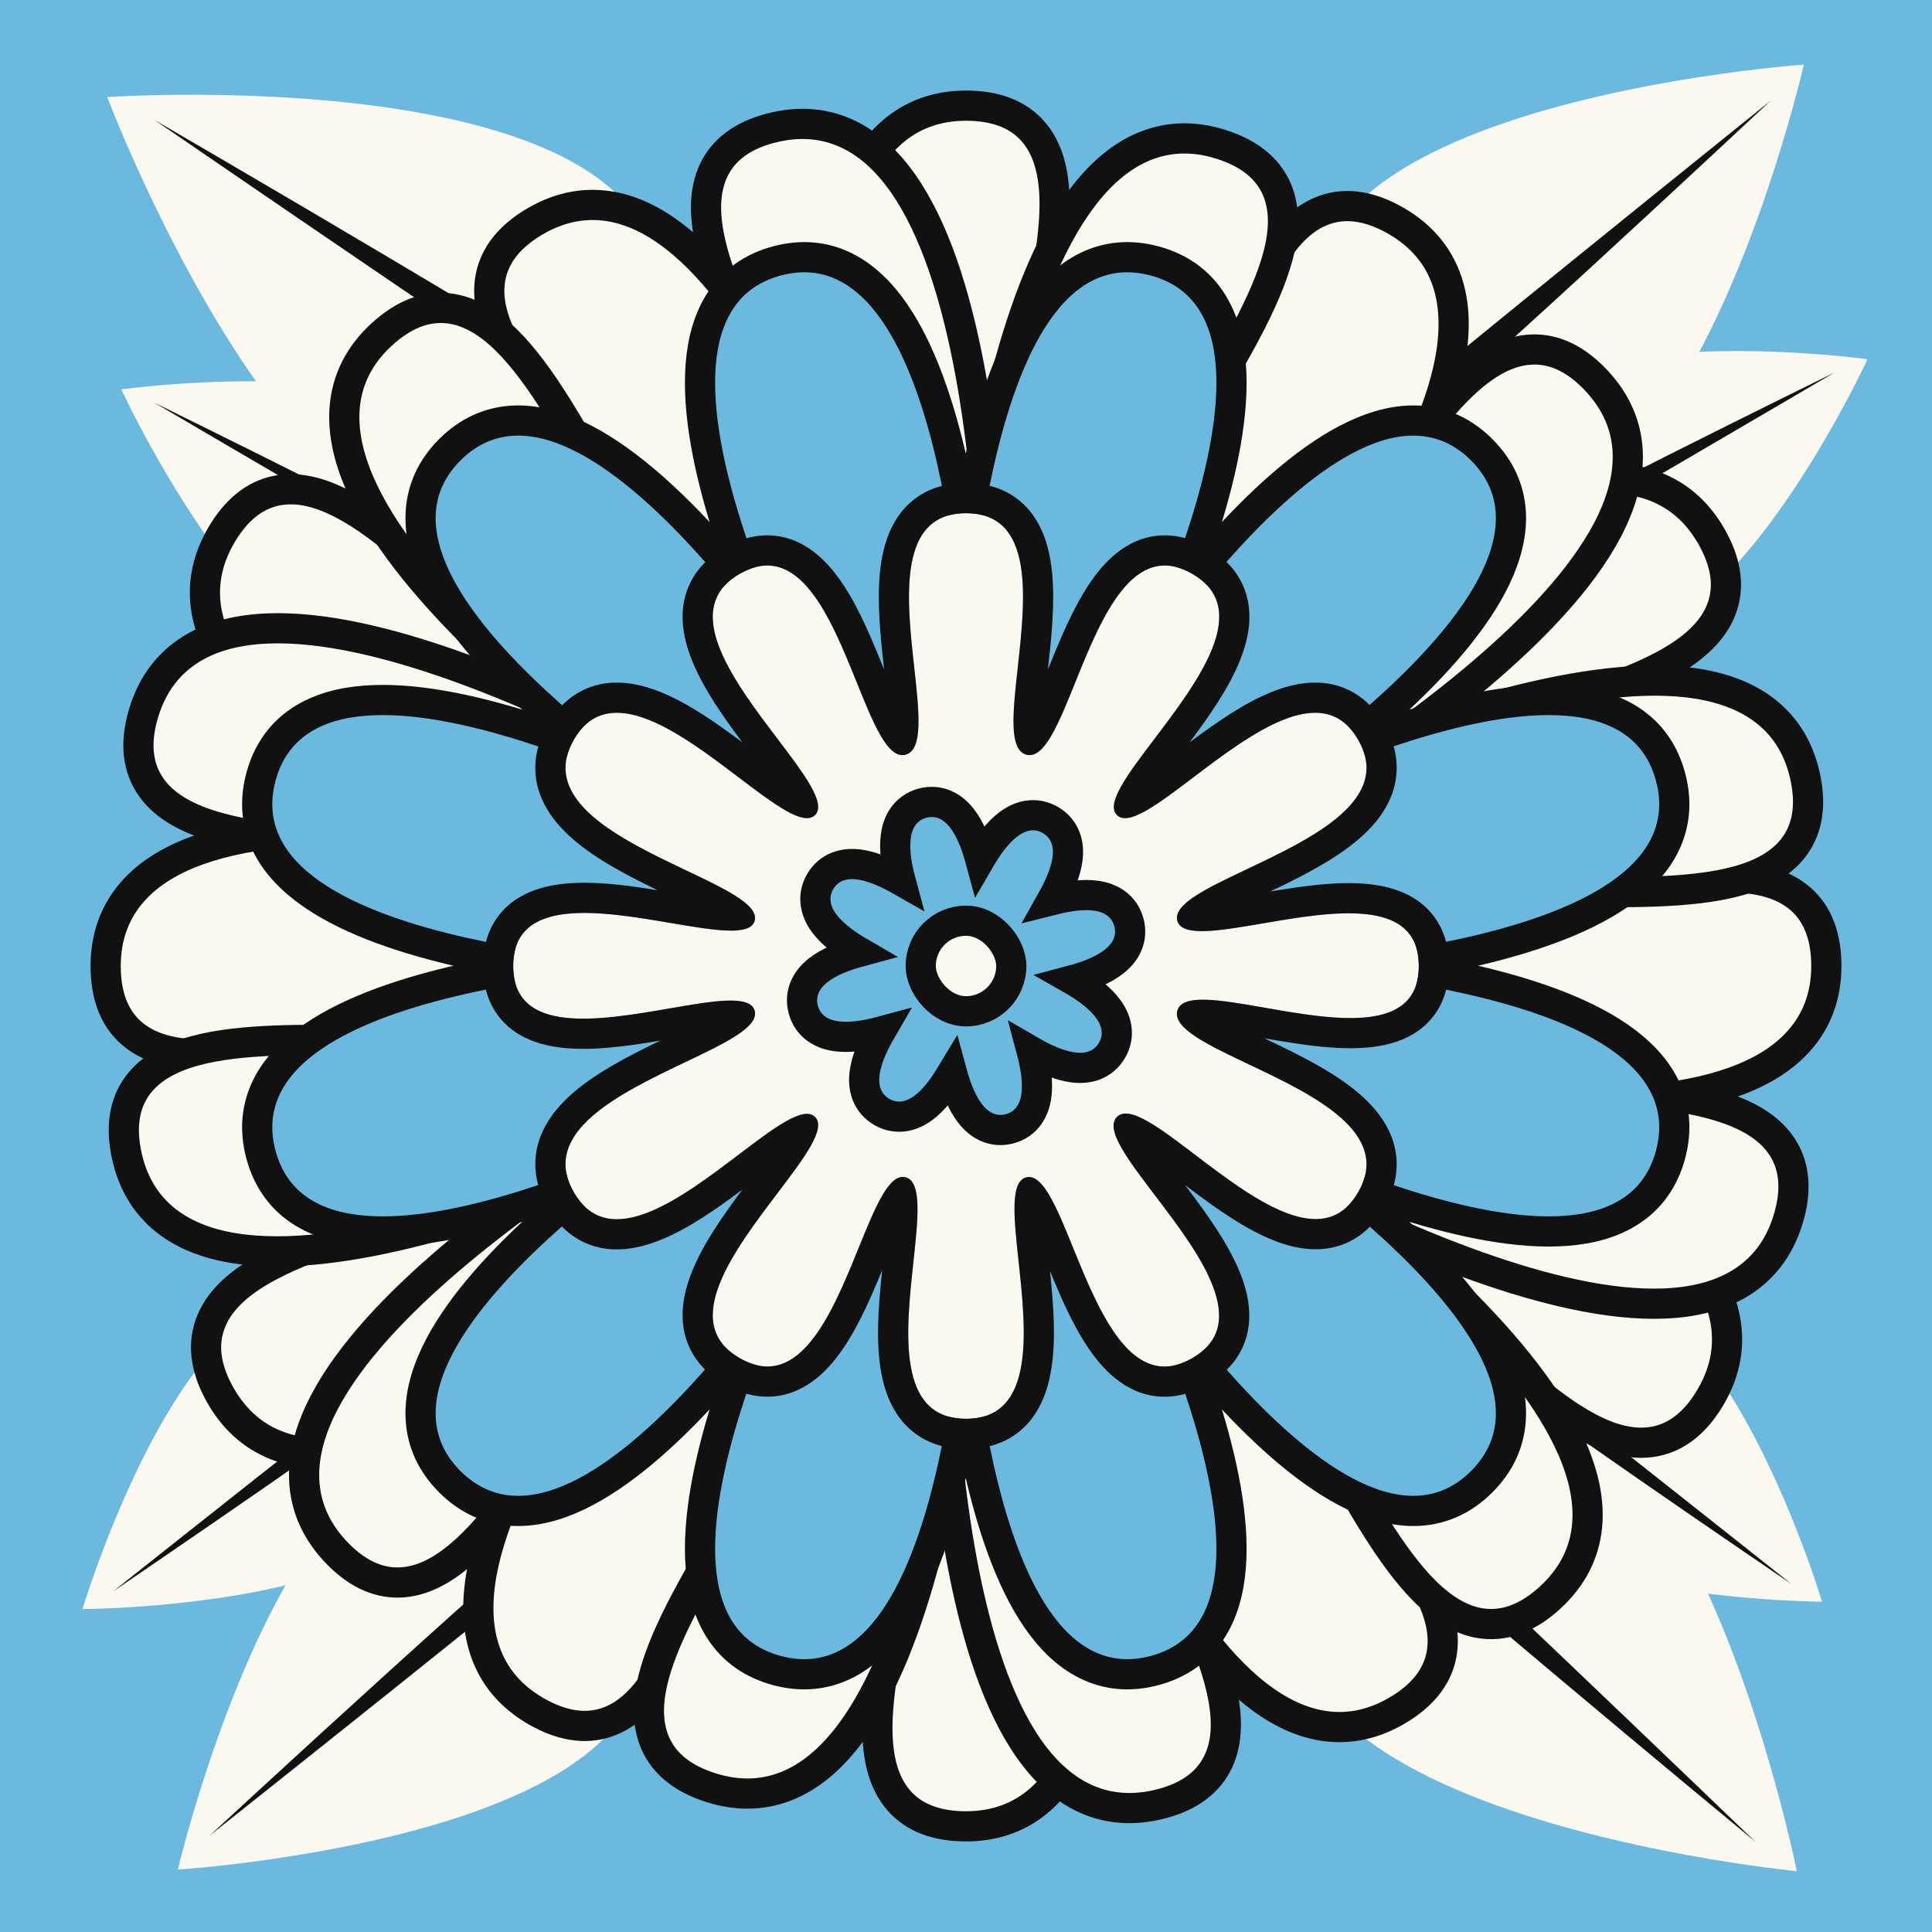 <svg width="64" height="64" viewBox="0 0 64 64" fill="none" xmlns="http://www.w3.org/2000/svg">
<rect x="0" y="0" width="64" height="64" fill="#808080" stroke="none"/>
<g clip-path="url(#clip0_400_2853)">
<rect width="64" height="64" fill="#6CB9E0"/>
<path d="M2.732 53.302C2.732 53.302 19.719 53.258 13.336 45.053C7.47 37.512 2.732 53.302 2.732 53.302Z" fill="#FBF8EF"/>
<path fill-rule="evenodd" clip-rule="evenodd" d="M13.414 45.148C13.359 45.075 3.752 52.713 3.752 52.713C3.752 52.713 13.892 45.827 13.762 45.633C13.632 45.439 13.498 45.261 13.414 45.148Z" fill="#111111"/>
<path d="M5.892 61.932C5.892 61.932 10.971 40.302 19.537 50.861C27.41 60.566 5.892 61.932 5.892 61.932Z" fill="#FBF8EF"/>
<path fill-rule="evenodd" clip-rule="evenodd" d="M19.439 50.736C19.516 50.827 6.943 60.808 6.943 60.808C6.943 60.808 18.716 49.925 18.925 50.148C19.133 50.371 19.32 50.595 19.439 50.736Z" fill="#111111"/>
<path d="M59.522 61.986C59.522 61.986 35.242 59.645 45.468 48.771C54.867 38.776 59.522 61.986 59.522 61.986Z" fill="#FBF8EF"/>
<path fill-rule="evenodd" clip-rule="evenodd" d="M45.348 48.897C45.436 48.8 58.146 61.008 58.146 61.008C58.146 61.008 44.572 49.803 44.784 49.543C44.996 49.283 45.212 49.047 45.348 48.897Z" fill="#111111"/>
<path d="M3.552 3.214C3.552 3.214 28.586 1.514 20.033 14.267C12.173 25.988 3.552 3.214 3.552 3.214Z" fill="#FBF8EF"/>
<path fill-rule="evenodd" clip-rule="evenodd" d="M20.139 14.117C20.066 14.231 5.118 3.974 5.118 3.974C5.118 3.974 20.774 13.068 20.602 13.367C20.431 13.666 20.252 13.942 20.139 14.117Z" fill="#111111"/>
<path d="M59.755 2.141C59.755 2.141 54.54 24.972 45.443 13.898C37.082 3.72 59.755 2.141 59.755 2.141Z" fill="#FBF8EF"/>
<path fill-rule="evenodd" clip-rule="evenodd" d="M45.55 14.03C45.468 13.935 58.656 3.334 58.656 3.334C58.656 3.334 46.317 14.88 46.096 14.646C45.874 14.413 45.676 14.178 45.55 14.03Z" fill="#111111"/>
<path d="M4.02 12.899C4.02 12.899 20.846 10.57 15.672 19.586C10.916 27.873 4.02 12.899 4.02 12.899Z" fill="#FBF8EF"/>
<path fill-rule="evenodd" clip-rule="evenodd" d="M15.736 19.481C15.692 19.561 5.113 13.339 5.113 13.339C5.113 13.339 16.116 18.742 16.014 18.952C15.912 19.162 15.804 19.357 15.736 19.481Z" fill="#111111"/>
<path d="M61.863 11.899C61.863 11.899 45.037 9.57 50.211 18.586C54.966 26.873 61.863 11.899 61.863 11.899Z" fill="#FBF8EF"/>
<path fill-rule="evenodd" clip-rule="evenodd" d="M50.147 18.481C50.19 18.561 60.77 12.339 60.77 12.339C60.77 12.339 49.767 17.742 49.869 17.952C49.971 18.162 50.078 18.357 50.147 18.481Z" fill="#111111"/>
<path d="M60.358 53.057C60.358 53.057 43.371 53.014 49.754 44.809C55.62 37.268 60.358 53.057 60.358 53.057Z" fill="#FBF8EF"/>
<path fill-rule="evenodd" clip-rule="evenodd" d="M49.676 44.904C49.731 44.831 59.337 52.469 59.337 52.469C59.337 52.469 49.198 45.583 49.328 45.389C49.458 45.195 49.592 45.017 49.676 44.904Z" fill="#111111"/>
<path d="M43.513 20.488C44.17 19.614 44.847 18.659 45.472 17.672C46.664 15.789 47.7 13.747 48.038 11.923C48.207 11.006 48.207 10.111 47.933 9.309C47.655 8.495 47.106 7.813 46.25 7.318C45.41 6.834 44.621 6.7 43.896 6.948C43.191 7.189 42.651 7.755 42.219 8.44C41.383 9.764 40.79 11.799 40.208 13.795L40.166 13.939C39.556 16.029 38.946 18.083 38.09 19.509C37.665 20.216 37.204 20.725 36.694 21.011C36.202 21.288 35.624 21.381 34.898 21.186C34.171 20.992 33.717 20.623 33.429 20.136C33.131 19.633 32.986 18.962 32.971 18.137C32.943 16.474 33.442 14.391 33.959 12.275C33.971 12.227 33.983 12.179 33.994 12.13C34.488 10.111 34.992 8.052 34.93 6.487C34.898 5.678 34.714 4.917 34.224 4.356C33.72 3.779 32.969 3.5 32 3.5C31.011 3.5 30.195 3.817 29.547 4.383C28.908 4.94 28.461 5.715 28.15 6.594C27.53 8.343 27.406 10.629 27.497 12.855C27.545 14.023 27.653 15.189 27.786 16.274C27.359 15.268 26.869 14.204 26.327 13.169C25.293 11.195 24.042 9.277 22.631 8.072C21.922 7.467 21.148 7.02 20.316 6.856C19.471 6.69 18.606 6.824 17.75 7.318C16.91 7.803 16.4 8.42 16.252 9.172C16.108 9.903 16.329 10.653 16.706 11.37C17.435 12.756 18.901 14.288 20.338 15.79C20.372 15.826 20.407 15.862 20.441 15.898C21.947 17.471 23.421 19.026 24.227 20.48C24.628 21.202 24.837 21.855 24.831 22.44C24.824 23.005 24.616 23.552 24.084 24.084C23.552 24.616 23.005 24.824 22.44 24.831C21.855 24.837 21.202 24.628 20.48 24.227C19.026 23.421 17.471 21.947 15.898 20.441C15.862 20.407 15.826 20.372 15.79 20.338C14.288 18.901 12.756 17.435 11.37 16.706C10.653 16.329 9.903 16.108 9.172 16.252C8.42 16.4 7.803 16.91 7.318 17.75C6.824 18.606 6.69 19.471 6.856 20.316C7.02 21.148 7.467 21.922 8.072 22.631C9.277 24.042 11.195 25.293 13.169 26.327C14.204 26.869 15.268 27.359 16.274 27.786C15.189 27.653 14.023 27.545 12.855 27.497C10.629 27.406 8.343 27.53 6.594 28.15C5.715 28.461 4.94 28.908 4.383 29.547C3.817 30.195 3.5 31.011 3.5 32C3.5 32.969 3.779 33.72 4.356 34.224C4.917 34.714 5.678 34.898 6.487 34.93C8.052 34.992 10.111 34.488 12.13 33.994C12.179 33.983 12.227 33.971 12.275 33.959C14.391 33.442 16.474 32.943 18.137 32.971C18.962 32.986 19.633 33.131 20.136 33.429C20.623 33.717 20.992 34.171 21.186 34.898C21.381 35.624 21.288 36.202 21.011 36.694C20.725 37.204 20.216 37.665 19.509 38.09C18.083 38.946 16.029 39.556 13.939 40.166L13.795 40.208C11.799 40.79 9.764 41.383 8.44 42.219C7.755 42.651 7.189 43.191 6.948 43.896C6.7 44.621 6.834 45.41 7.318 46.25C7.813 47.106 8.495 47.655 9.309 47.933C10.111 48.207 11.006 48.207 11.923 48.038C13.747 47.7 15.789 46.664 17.672 45.472C18.659 44.847 19.614 44.17 20.488 43.513C19.83 44.386 19.153 45.341 18.528 46.328C17.336 48.211 16.3 50.253 15.962 52.077C15.793 52.994 15.793 53.889 16.067 54.691C16.345 55.505 16.894 56.187 17.75 56.682C18.59 57.166 19.379 57.3 20.104 57.052C20.809 56.812 21.349 56.245 21.781 55.56C22.617 54.236 23.21 52.201 23.793 50.205L23.834 50.061C24.444 47.971 25.054 45.917 25.91 44.491C26.335 43.784 26.796 43.275 27.305 42.989C27.798 42.712 28.376 42.619 29.102 42.814C29.829 43.008 30.283 43.377 30.571 43.864C30.869 44.367 31.014 45.038 31.029 45.863C31.057 47.526 30.558 49.609 30.041 51.724L30.006 51.87C29.512 53.889 29.008 55.948 29.07 57.513C29.102 58.322 29.286 59.083 29.776 59.644C30.28 60.221 31.03 60.5 32 60.5C32.989 60.5 33.805 60.184 34.453 59.617C35.092 59.06 35.539 58.285 35.85 57.406C36.47 55.657 36.594 53.371 36.503 51.145C36.455 49.977 36.347 48.811 36.214 47.726C36.641 48.733 37.13 49.796 37.673 50.831C38.707 52.805 39.958 54.723 41.368 55.928C42.078 56.533 42.852 56.98 43.684 57.144C44.529 57.31 45.394 57.176 46.25 56.682C47.09 56.197 47.6 55.58 47.748 54.828C47.892 54.097 47.671 53.346 47.294 52.63C46.565 51.244 45.099 49.712 43.662 48.21L43.559 48.102C42.053 46.529 40.579 44.974 39.773 43.52C39.373 42.798 39.163 42.145 39.169 41.56C39.176 40.995 39.384 40.448 39.916 39.916C40.448 39.384 40.995 39.176 41.56 39.169C42.145 39.163 42.798 39.373 43.52 39.773C44.974 40.579 46.529 42.053 48.102 43.559L48.21 43.662C49.712 45.099 51.244 46.565 52.63 47.294C53.346 47.671 54.097 47.892 54.828 47.748C55.58 47.6 56.197 47.09 56.682 46.25C57.176 45.394 57.31 44.529 57.144 43.684C56.98 42.852 56.533 42.078 55.928 41.368C54.723 39.958 52.805 38.707 50.831 37.673C49.796 37.13 48.733 36.641 47.726 36.214C48.811 36.347 49.977 36.455 51.145 36.503C53.371 36.594 55.657 36.47 57.406 35.85C58.285 35.539 59.06 35.092 59.617 34.453C60.184 33.805 60.5 32.989 60.5 32C60.5 31.03 60.221 30.28 59.644 29.776C59.083 29.286 58.322 29.102 57.513 29.07C55.948 29.008 53.889 29.512 51.87 30.006L51.724 30.041C49.609 30.558 47.526 31.057 45.863 31.029C45.038 31.014 44.367 30.869 43.864 30.571C43.377 30.283 43.008 29.829 42.814 29.102C42.619 28.376 42.712 27.798 42.989 27.305C43.275 26.796 43.784 26.335 44.491 25.91C45.917 25.054 47.971 24.444 50.061 23.834L50.205 23.793C52.201 23.21 54.236 22.617 55.56 21.781C56.245 21.349 56.812 20.809 57.052 20.104C57.3 19.379 57.166 18.59 56.682 17.75C56.187 16.894 55.505 16.345 54.691 16.067C53.889 15.793 52.994 15.793 52.077 15.962C50.253 16.3 48.211 17.336 46.328 18.528C45.341 19.153 44.386 19.83 43.513 20.488Z" fill="#FBF8EF" stroke="#111111"/>
<path d="M46.397 24.401C47.283 23.761 48.212 23.047 49.101 22.289C50.795 20.843 52.388 19.197 53.25 17.554C53.682 16.728 53.947 15.873 53.922 15.026C53.896 14.166 53.574 13.352 52.901 12.627C52.242 11.916 51.528 11.555 50.762 11.578C50.017 11.6 49.334 11.982 48.719 12.508C47.529 13.527 46.361 15.296 45.216 17.031L45.133 17.155C43.933 18.973 42.745 20.755 41.505 21.864C40.891 22.415 40.3 22.764 39.728 22.887C39.176 23.007 38.596 22.925 37.96 22.524C37.323 22.124 36.998 21.637 36.867 21.087C36.73 20.518 36.79 19.835 37.02 19.042C37.484 17.445 38.576 15.602 39.695 13.733C39.72 13.691 39.746 13.648 39.771 13.605C40.84 11.822 41.929 10.003 42.332 8.49C42.54 7.708 42.589 6.926 42.287 6.246C41.975 5.545 41.341 5.057 40.414 4.771C39.47 4.479 38.597 4.54 37.81 4.89C37.035 5.234 36.379 5.842 35.822 6.59C34.714 8.077 33.92 10.225 33.35 12.379C33.051 13.509 32.81 14.655 32.617 15.73C32.505 14.643 32.352 13.482 32.139 12.333C31.734 10.142 31.106 7.94 30.113 6.373C29.615 5.585 29.007 4.929 28.26 4.527C27.503 4.119 26.637 3.991 25.672 4.211C24.727 4.426 24.057 4.864 23.694 5.539C23.341 6.195 23.33 6.978 23.479 7.773C23.766 9.313 24.714 11.209 25.643 13.069C25.666 13.113 25.688 13.158 25.71 13.202C26.684 15.15 27.633 17.071 27.974 18.698C28.143 19.506 28.151 20.192 27.972 20.749C27.799 21.287 27.438 21.748 26.773 22.099C26.108 22.45 25.524 22.488 24.982 22.327C24.421 22.161 23.859 21.767 23.288 21.172C22.136 19.972 21.086 18.105 20.027 16.201C20.003 16.158 19.979 16.114 19.955 16.071C18.944 14.254 17.914 12.402 16.805 11.296C16.232 10.724 15.579 10.291 14.839 10.213C14.076 10.132 13.336 10.438 12.625 11.097C11.9 11.769 11.517 12.556 11.426 13.412C11.337 14.255 11.536 15.127 11.904 15.983C12.639 17.687 14.102 19.448 15.682 21.019C16.511 21.843 17.383 22.625 18.218 23.33C17.22 22.882 16.138 22.435 15.037 22.044C12.937 21.3 10.716 20.743 8.862 20.819C7.931 20.857 7.058 21.055 6.337 21.5C5.605 21.953 5.061 22.639 4.769 23.584C4.483 24.51 4.528 25.309 4.931 25.961C5.322 26.595 5.994 26.996 6.758 27.265C8.235 27.786 10.351 27.913 12.426 28.038C12.476 28.041 12.525 28.044 12.575 28.047C14.749 28.177 16.887 28.316 18.467 28.834C19.251 29.092 19.849 29.428 20.242 29.861C20.621 30.28 20.84 30.823 20.811 31.575C20.783 32.326 20.524 32.851 20.113 33.24C19.689 33.642 19.067 33.932 18.266 34.13C16.651 34.527 14.509 34.502 12.331 34.468L12.182 34.465C10.103 34.432 7.983 34.398 6.471 34.806C5.69 35.017 4.989 35.365 4.55 35.967C4.099 36.587 3.994 37.38 4.209 38.326C4.429 39.29 4.918 40.015 5.614 40.522C6.3 41.02 7.155 41.285 8.081 41.393C9.923 41.609 12.18 41.223 14.33 40.64C15.458 40.334 16.571 39.97 17.6 39.599C16.713 40.239 15.785 40.952 14.896 41.711C13.201 43.157 11.608 44.803 10.747 46.446C10.314 47.271 10.05 48.126 10.075 48.973C10.1 49.834 10.423 50.648 11.095 51.373C11.754 52.084 12.469 52.445 13.235 52.422C13.979 52.4 14.662 52.018 15.277 51.491C16.467 50.473 17.635 48.704 18.781 46.969L18.863 46.844C20.063 45.027 21.252 43.245 22.491 42.136C23.106 41.585 23.696 41.236 24.268 41.112C24.821 40.993 25.4 41.075 26.037 41.475C26.673 41.876 26.998 42.363 27.13 42.913C27.266 43.481 27.206 44.165 26.976 44.957C26.513 46.555 25.421 48.398 24.302 50.266L24.225 50.394C23.157 52.178 22.068 53.996 21.665 55.51C21.456 56.292 21.408 57.073 21.71 57.754C22.021 58.455 22.656 58.943 23.582 59.229C24.527 59.521 25.4 59.459 26.186 59.11C26.961 58.766 27.617 58.158 28.174 57.41C29.283 55.922 30.076 53.774 30.647 51.621C30.946 50.491 31.187 49.345 31.38 48.269C31.491 49.357 31.645 50.517 31.857 51.667C32.262 53.857 32.891 56.059 33.883 57.627C34.382 58.415 34.99 59.071 35.736 59.473C36.494 59.881 37.36 60.008 38.324 59.789C39.269 59.574 39.939 59.136 40.303 58.46C40.656 57.805 40.666 57.022 40.518 56.226C40.231 54.687 39.283 52.791 38.353 50.931L38.286 50.797C37.313 48.849 36.364 46.929 36.023 45.301C35.853 44.493 35.846 43.807 36.025 43.251C36.198 42.712 36.559 42.252 37.224 41.901C37.889 41.55 38.473 41.512 39.015 41.672C39.575 41.839 40.138 42.232 40.709 42.828C41.861 44.028 42.91 45.895 43.969 47.798L44.042 47.929C45.052 49.746 46.083 51.598 47.192 52.704C47.765 53.276 48.417 53.709 49.158 53.787C49.92 53.868 50.66 53.562 51.371 52.903C52.096 52.231 52.48 51.444 52.57 50.588C52.66 49.745 52.461 48.873 52.092 48.017C51.358 46.313 49.895 44.551 48.315 42.981C47.486 42.157 46.614 41.375 45.779 40.67C46.776 41.117 47.858 41.565 48.96 41.955C51.059 42.7 53.281 43.257 55.134 43.181C56.066 43.143 56.938 42.944 57.66 42.499C58.392 42.047 58.935 41.361 59.227 40.416C59.514 39.49 59.469 38.691 59.066 38.038C58.675 37.405 58.002 37.004 57.239 36.735C55.762 36.214 53.646 36.087 51.571 35.962L51.422 35.953C49.248 35.822 47.11 35.684 45.53 35.165C44.746 34.908 44.148 34.572 43.755 34.138C43.375 33.719 43.157 33.176 43.185 32.425C43.214 31.673 43.473 31.149 43.883 30.76C44.308 30.357 44.929 30.067 45.731 29.87C47.346 29.473 49.488 29.497 51.666 29.532L51.815 29.534C53.894 29.568 56.013 29.602 57.525 29.194C58.307 28.983 59.008 28.635 59.446 28.033C59.897 27.413 60.003 26.619 59.787 25.674C59.568 24.71 59.078 23.984 58.382 23.478C57.697 22.979 56.842 22.715 55.916 22.606C54.074 22.39 51.816 22.777 49.666 23.36C48.538 23.666 47.425 24.03 46.397 24.401Z" fill="#FBF8EF" stroke="#111111"/>
<path d="M46.288 31.991C47.049 31.874 47.842 31.731 48.628 31.555C50.468 31.141 52.32 30.537 53.625 29.64C54.281 29.189 54.827 28.645 55.15 27.986C55.479 27.315 55.56 26.56 55.339 25.735C55.118 24.91 54.671 24.297 54.05 23.881C53.441 23.472 52.696 23.273 51.902 23.211C50.323 23.086 48.417 23.489 46.617 24.051C45.849 24.291 45.09 24.564 44.373 24.843C44.974 24.361 45.589 23.84 46.181 23.295C47.568 22.017 48.869 20.568 49.551 19.139C49.894 18.42 50.094 17.675 50.045 16.943C49.995 16.198 49.687 15.503 49.084 14.899C48.48 14.296 47.785 13.989 47.04 13.938C46.307 13.889 45.563 14.089 44.844 14.432C43.415 15.114 41.966 16.415 40.688 17.802C40.143 18.394 39.622 19.009 39.14 19.61C39.42 18.892 39.692 18.134 39.932 17.366C40.494 15.566 40.897 13.66 40.772 12.081C40.71 11.287 40.511 10.542 40.102 9.933C39.686 9.312 39.072 8.865 38.248 8.644C37.423 8.423 36.668 8.504 35.997 8.833C35.338 9.156 34.794 9.702 34.343 10.358C33.446 11.663 32.842 13.515 32.428 15.355C32.252 16.141 32.109 16.934 31.992 17.695C31.875 16.934 31.732 16.141 31.555 15.355C31.142 13.515 30.538 11.663 29.641 10.358C29.19 9.702 28.645 9.156 27.986 8.833C27.316 8.504 26.561 8.423 25.736 8.644C24.911 8.865 24.298 9.312 23.882 9.933C23.473 10.542 23.274 11.287 23.212 12.081C23.087 13.66 23.49 15.566 24.052 17.366C24.292 18.134 24.564 18.892 24.844 19.61C24.362 19.009 23.841 18.394 23.296 17.802C22.018 16.415 20.569 15.114 19.14 14.432C18.421 14.089 17.676 13.889 16.944 13.938C16.199 13.989 15.504 14.296 14.9 14.899C14.297 15.503 13.989 16.198 13.939 16.943C13.89 17.675 14.09 18.42 14.433 19.139C15.114 20.568 16.416 22.017 17.803 23.295C18.395 23.84 19.01 24.361 19.611 24.843C18.893 24.564 18.135 24.291 17.367 24.051C15.566 23.489 13.661 23.086 12.082 23.211C11.288 23.273 10.543 23.472 9.934 23.881C9.313 24.297 8.865 24.91 8.644 25.735C8.423 26.56 8.505 27.315 8.834 27.986C9.157 28.645 9.703 29.189 10.359 29.64C11.664 30.537 13.516 31.141 15.356 31.555C16.142 31.731 16.934 31.874 17.696 31.991C16.934 32.108 16.142 32.251 15.356 32.428C13.516 32.841 11.664 33.445 10.359 34.342C9.703 34.793 9.157 35.338 8.834 35.997C8.505 36.667 8.423 37.422 8.644 38.247C8.865 39.072 9.313 39.685 9.934 40.101C10.543 40.51 11.288 40.709 12.082 40.771C13.661 40.896 15.566 40.493 17.367 39.931C18.135 39.691 18.893 39.419 19.611 39.139C19.01 39.621 18.395 40.142 17.803 40.687C16.416 41.965 15.114 43.414 14.433 44.844C14.09 45.562 13.89 46.307 13.939 47.039C13.989 47.785 14.297 48.479 14.9 49.083C15.504 49.686 16.199 49.994 16.944 50.044C17.676 50.093 18.421 49.893 19.14 49.55C20.569 48.868 22.018 47.567 23.296 46.18C23.841 45.588 24.362 44.973 24.844 44.372C24.564 45.09 24.292 45.848 24.052 46.616C23.49 48.417 23.087 50.322 23.212 51.901C23.274 52.695 23.473 53.44 23.882 54.05C24.298 54.67 24.911 55.118 25.736 55.339C26.561 55.56 27.316 55.478 27.986 55.149C28.645 54.826 29.19 54.28 29.641 53.624C30.538 52.319 31.142 50.467 31.555 48.627C31.732 47.842 31.875 47.049 31.992 46.287C32.109 47.049 32.252 47.842 32.428 48.627C32.842 50.467 33.446 52.319 34.343 53.624C34.794 54.28 35.338 54.826 35.998 55.149C36.668 55.478 37.423 55.56 38.248 55.339C39.072 55.118 39.686 54.67 40.102 54.05C40.511 53.44 40.71 52.695 40.772 51.901C40.897 50.322 40.494 48.417 39.932 46.616C39.692 45.848 39.42 45.09 39.14 44.372C39.622 44.973 40.143 45.588 40.688 46.18C41.966 47.567 43.415 48.868 44.844 49.55C45.563 49.893 46.307 50.093 47.04 50.044C47.785 49.994 48.48 49.686 49.084 49.083C49.687 48.479 49.995 47.785 50.045 47.039C50.094 46.307 49.894 45.562 49.551 44.844C48.869 43.414 47.568 41.965 46.181 40.687C45.589 40.142 44.974 39.621 44.373 39.139C45.09 39.419 45.849 39.691 46.617 39.931C48.417 40.493 50.323 40.896 51.902 40.771C52.696 40.709 53.441 40.51 54.05 40.101C54.671 39.685 55.118 39.072 55.339 38.247C55.56 37.422 55.479 36.667 55.15 35.997C54.827 35.338 54.281 34.793 53.625 34.342C52.32 33.445 50.468 32.841 48.628 32.428C47.842 32.251 47.049 32.108 46.288 31.991Z" fill="#6CB9E0" stroke="#111111"/>
<path d="M32 17C35.742 17 32.5 24.598 34 25C35.5 25.402 36.26 17.139 39.5 19.01C42.74 20.881 36 26 37 27C38 28 43.12 21.26 44.99 24.5C46.861 27.74 38.62 29.081 39 30.5C39.38 31.919 47 28.258 47 32C47 35.742 39.397 32 39 33.483C38.603 34.966 46.861 36.26 44.99 39.5C43.12 42.74 38.051 35.949 37 37C35.949 38.051 42.74 43.12 39.5 44.99C36.26 46.861 35.418 38.659 34 39C32.582 39.341 35.742 47 32 47C28.258 47 31.417 39.38 30 39C28.583 38.62 27.74 46.861 24.5 44.99C21.26 43.12 28 38 27 37C26 36 20.881 42.74 19.01 39.5C17.139 36.26 25.376 34.886 25 33.483C24.624 32.08 17 35.742 17 32C17 28.258 24.633 31.872 25 30.5C25.367 29.128 17.139 27.74 19.01 24.5C20.881 21.26 26 28 27 27C28 26 21.26 20.881 24.5 19.01C27.74 17.139 28.5 25.402 30 25C31.5 24.598 28.258 17 32 17Z" fill="#FBF8EF"/>
<path fill-rule="evenodd" clip-rule="evenodd" d="M34.713 22.177C34.757 21.781 34.804 21.354 34.837 20.929C34.915 19.952 34.945 18.803 34.626 17.87C34.459 17.381 34.178 16.894 33.707 16.533C33.228 16.167 32.644 16 32 16C31.356 16 30.772 16.167 30.293 16.533C29.822 16.894 29.541 17.381 29.374 17.87C29.055 18.803 29.085 19.952 29.163 20.929C29.196 21.354 29.243 21.781 29.287 22.177C29.141 21.817 28.984 21.43 28.818 21.052C28.427 20.162 27.912 19.138 27.192 18.476C26.813 18.129 26.332 17.837 25.742 17.756C25.144 17.673 24.555 17.823 24 18.144C23.437 18.468 23.015 18.913 22.789 19.479C22.568 20.035 22.578 20.604 22.686 21.114C22.893 22.091 23.512 23.085 24.093 23.907C24.256 24.139 24.424 24.368 24.589 24.589C24.368 24.424 24.139 24.256 23.907 24.093C23.085 23.512 22.091 22.893 21.114 22.686C20.604 22.578 20.035 22.568 19.479 22.789C18.913 23.015 18.468 23.437 18.144 24C17.818 24.564 17.676 25.159 17.753 25.76C17.829 26.349 18.103 26.845 18.438 27.249C19.08 28.026 20.085 28.623 20.98 29.088C21.248 29.228 21.52 29.361 21.784 29.489C21.526 29.447 21.261 29.406 20.996 29.37C20.018 29.238 18.864 29.146 17.92 29.419C17.425 29.563 16.922 29.825 16.548 30.293C16.167 30.769 16 31.357 16 32C16 32.643 16.167 33.231 16.548 33.706C16.924 34.174 17.428 34.434 17.924 34.575C18.867 34.843 20.021 34.745 20.997 34.609C21.292 34.568 21.587 34.52 21.873 34.472C21.582 34.612 21.28 34.76 20.983 34.915C20.088 35.38 19.083 35.976 18.44 36.751C18.105 37.155 17.83 37.651 17.754 38.24C17.676 38.841 17.818 39.436 18.144 40C18.468 40.563 18.913 40.986 19.479 41.211C20.035 41.432 20.604 41.422 21.114 41.314C22.091 41.107 23.085 40.487 23.907 39.907C24.139 39.744 24.368 39.576 24.589 39.41C24.424 39.632 24.256 39.861 24.093 40.093C23.512 40.915 22.893 41.909 22.686 42.886C22.578 43.397 22.568 43.965 22.789 44.521C23.015 45.087 23.437 45.532 24 45.856C24.556 46.177 25.145 46.327 25.743 46.245C26.332 46.166 26.816 45.877 27.198 45.532C27.926 44.873 28.45 43.853 28.847 42.962C28.979 42.666 29.104 42.367 29.223 42.078C29.189 42.399 29.156 42.734 29.131 43.068C29.058 44.049 29.037 45.2 29.364 46.134C29.535 46.623 29.82 47.108 30.292 47.467C30.771 47.833 31.355 48 32 48C32.646 48 33.23 47.831 33.71 47.464C34.181 47.104 34.465 46.617 34.636 46.127C34.962 45.191 34.942 44.037 34.869 43.054C34.845 42.733 34.814 42.413 34.782 42.104C34.899 42.39 35.023 42.685 35.153 42.977C35.551 43.866 36.075 44.884 36.804 45.539C37.187 45.884 37.671 46.169 38.26 46.248C38.857 46.327 39.445 46.177 40 45.856C40.562 45.532 40.985 45.088 41.21 44.521C41.43 43.965 41.417 43.396 41.306 42.887C41.093 41.914 40.468 40.926 39.886 40.108C39.679 39.818 39.465 39.531 39.258 39.258C39.531 39.465 39.818 39.679 40.108 39.886C40.926 40.468 41.914 41.093 42.887 41.306C43.396 41.417 43.965 41.43 44.521 41.21C45.088 40.985 45.532 40.562 45.856 40C46.182 39.437 46.325 38.842 46.245 38.241C46.167 37.652 45.89 37.158 45.553 36.758C44.907 35.99 43.898 35.401 43.004 34.943C42.627 34.749 42.243 34.566 41.883 34.395C42.244 34.458 42.626 34.523 43.006 34.578C43.978 34.719 45.13 34.826 46.072 34.566C46.568 34.429 47.074 34.172 47.451 33.705C47.834 33.23 48 32.642 48 32C48 31.357 47.833 30.769 47.452 30.294C47.077 29.826 46.573 29.566 46.077 29.425C45.135 29.156 43.981 29.253 43.006 29.388C42.693 29.432 42.38 29.482 42.078 29.532C42.383 29.387 42.7 29.233 43.013 29.072C43.907 28.61 44.914 28.018 45.558 27.246C45.893 26.844 46.169 26.348 46.246 25.759C46.325 25.158 46.182 24.564 45.856 24C45.532 23.437 45.087 23.015 44.521 22.789C43.965 22.568 43.397 22.578 42.886 22.686C41.909 22.893 40.915 23.512 40.093 24.093C39.861 24.256 39.632 24.424 39.411 24.589C39.576 24.368 39.744 24.139 39.907 23.907C40.487 23.085 41.107 22.091 41.314 21.114C41.422 20.604 41.432 20.035 41.211 19.479C40.986 18.913 40.563 18.468 40 18.144C39.445 17.823 38.856 17.673 38.258 17.756C37.668 17.837 37.187 18.129 36.808 18.476C36.088 19.138 35.573 20.162 35.182 21.052C35.016 21.43 34.859 21.817 34.713 22.177ZM33.715 22.111C33.968 19.817 34.278 17 32 17C29.722 17 30.032 19.817 30.285 22.111C30.448 23.585 30.587 24.843 30 25C29.412 25.158 28.938 23.983 28.383 22.61C27.523 20.48 26.47 17.872 24.5 19.01C22.493 20.169 24.315 22.574 25.756 24.475C26.64 25.642 27.381 26.619 27 27C26.619 27.381 25.642 26.64 24.475 25.756C22.574 24.315 20.169 22.493 19.01 24.5C17.849 26.51 20.576 27.808 22.725 28.831C24.04 29.456 25.14 29.979 25 30.5C24.86 31.024 23.657 30.82 22.225 30.577C19.912 30.184 17 29.689 17 32C17 34.301 19.883 33.802 22.19 33.404C23.636 33.154 24.855 32.943 25 33.483C25.144 34.019 24.029 34.551 22.702 35.184C20.556 36.209 17.854 37.498 19.01 39.5C20.169 41.507 22.574 39.685 24.475 38.245C25.642 37.36 26.619 36.62 27 37C27.381 37.38 26.64 38.358 25.756 39.525C24.315 41.426 22.493 43.831 24.5 44.99C26.492 46.141 27.578 43.469 28.448 41.328C28.994 39.987 29.454 38.854 30 39C30.545 39.146 30.413 40.361 30.258 41.803C30.008 44.111 29.696 47 32 47C34.305 47 33.991 44.094 33.742 41.782C33.586 40.341 33.456 39.131 34 39C34.544 38.869 35.004 39.998 35.547 41.333C36.418 43.474 37.504 46.143 39.5 44.99C41.488 43.843 39.7 41.491 38.264 39.602C37.359 38.412 36.594 37.406 37 37C37.406 36.594 38.412 37.359 39.602 38.264C41.491 39.7 43.843 41.488 44.99 39.5C46.134 37.52 43.494 36.266 41.358 35.253C40 34.608 38.846 34.059 39 33.483C39.156 32.902 40.417 33.123 41.894 33.382C44.188 33.783 47 34.276 47 32C47 29.704 44.131 30.195 41.826 30.59C40.375 30.838 39.147 31.048 39 30.5C38.854 29.956 39.977 29.423 41.311 28.79C43.455 27.773 46.144 26.497 44.99 24.5C43.831 22.493 41.426 24.315 39.525 25.756C38.358 26.64 37.38 27.381 37 27C36.62 26.619 37.36 25.642 38.245 24.475C39.685 22.574 41.507 20.169 39.5 19.01C37.53 17.872 36.477 20.48 35.617 22.61C35.062 23.983 34.588 25.158 34 25C33.413 24.843 33.552 23.585 33.715 22.111Z" fill="#111111"/>
<path d="M32.469 28.456C32.456 28.408 32.443 28.36 32.428 28.312C32.306 27.899 32.128 27.442 31.863 27.103C31.727 26.93 31.551 26.765 31.325 26.663C31.088 26.557 30.827 26.534 30.558 26.606C30.289 26.678 30.074 26.829 29.922 27.039C29.777 27.24 29.707 27.471 29.677 27.689C29.616 28.115 29.69 28.6 29.791 29.018C29.803 29.067 29.815 29.116 29.828 29.164C29.784 29.139 29.741 29.115 29.697 29.091C29.318 28.885 28.87 28.688 28.442 28.636C28.224 28.61 27.982 28.617 27.75 28.705C27.509 28.797 27.307 28.966 27.168 29.207C27.029 29.448 26.983 29.707 27.025 29.963C27.064 30.207 27.178 30.42 27.31 30.596C27.569 30.941 27.964 31.23 28.331 31.455C28.374 31.481 28.417 31.507 28.46 31.532C28.412 31.545 28.364 31.559 28.316 31.573C27.903 31.695 27.446 31.873 27.107 32.139C26.934 32.274 26.769 32.45 26.667 32.677C26.561 32.913 26.538 33.175 26.61 33.444C26.682 33.712 26.833 33.928 27.043 34.079C27.244 34.224 27.475 34.294 27.693 34.325C28.119 34.386 28.604 34.311 29.023 34.211C29.071 34.199 29.12 34.187 29.168 34.174C29.143 34.217 29.119 34.261 29.095 34.305C28.889 34.683 28.692 35.132 28.64 35.559C28.614 35.778 28.621 36.019 28.709 36.251C28.802 36.493 28.97 36.695 29.211 36.834C29.452 36.973 29.711 37.018 29.967 36.977C30.212 36.937 30.424 36.823 30.6 36.691C30.945 36.432 31.235 36.037 31.459 35.67C31.486 35.627 31.511 35.584 31.537 35.541C31.55 35.589 31.563 35.638 31.578 35.686C31.7 36.098 31.877 36.555 32.143 36.894C32.279 37.067 32.455 37.233 32.681 37.334C32.917 37.44 33.179 37.464 33.448 37.392C33.717 37.319 33.932 37.168 34.083 36.959C34.228 36.757 34.298 36.526 34.329 36.309C34.39 35.882 34.316 35.397 34.215 34.979C34.203 34.93 34.191 34.882 34.178 34.833C34.221 34.858 34.265 34.883 34.309 34.907C34.687 35.112 35.136 35.309 35.564 35.361C35.782 35.388 36.023 35.38 36.255 35.292C36.497 35.2 36.699 35.031 36.838 34.79C36.977 34.549 37.023 34.29 36.981 34.035C36.942 33.79 36.828 33.577 36.695 33.401C36.437 33.057 36.041 32.767 35.674 32.542C35.632 32.516 35.589 32.49 35.545 32.465C35.594 32.452 35.642 32.438 35.69 32.424C36.103 32.302 36.559 32.124 36.898 31.858C37.072 31.723 37.237 31.547 37.339 31.32C37.445 31.084 37.468 30.822 37.396 30.554C37.324 30.285 37.173 30.07 36.963 29.918C36.762 29.773 36.531 29.703 36.313 29.672C35.886 29.612 35.402 29.686 34.983 29.787C34.934 29.798 34.886 29.811 34.838 29.823C34.862 29.78 34.887 29.736 34.911 29.692C35.116 29.314 35.314 28.865 35.365 28.438C35.392 28.219 35.384 27.978 35.296 27.746C35.204 27.504 35.035 27.303 34.794 27.163C34.553 27.024 34.294 26.979 34.039 27.02C33.794 27.06 33.581 27.174 33.405 27.306C33.061 27.565 32.771 27.96 32.546 28.327C32.52 28.37 32.494 28.413 32.469 28.456Z" fill="#6CB9E0" stroke="#111111"/>
<rect x="30.5" y="30.5" width="3" height="3" rx="1.5" fill="#FBF8EF" stroke="#111111"/>
</g>
<defs>
<clipPath id="clip0_400_2853">
<rect width="64" height="64" fill="white"/>
</clipPath>
</defs>
</svg>
